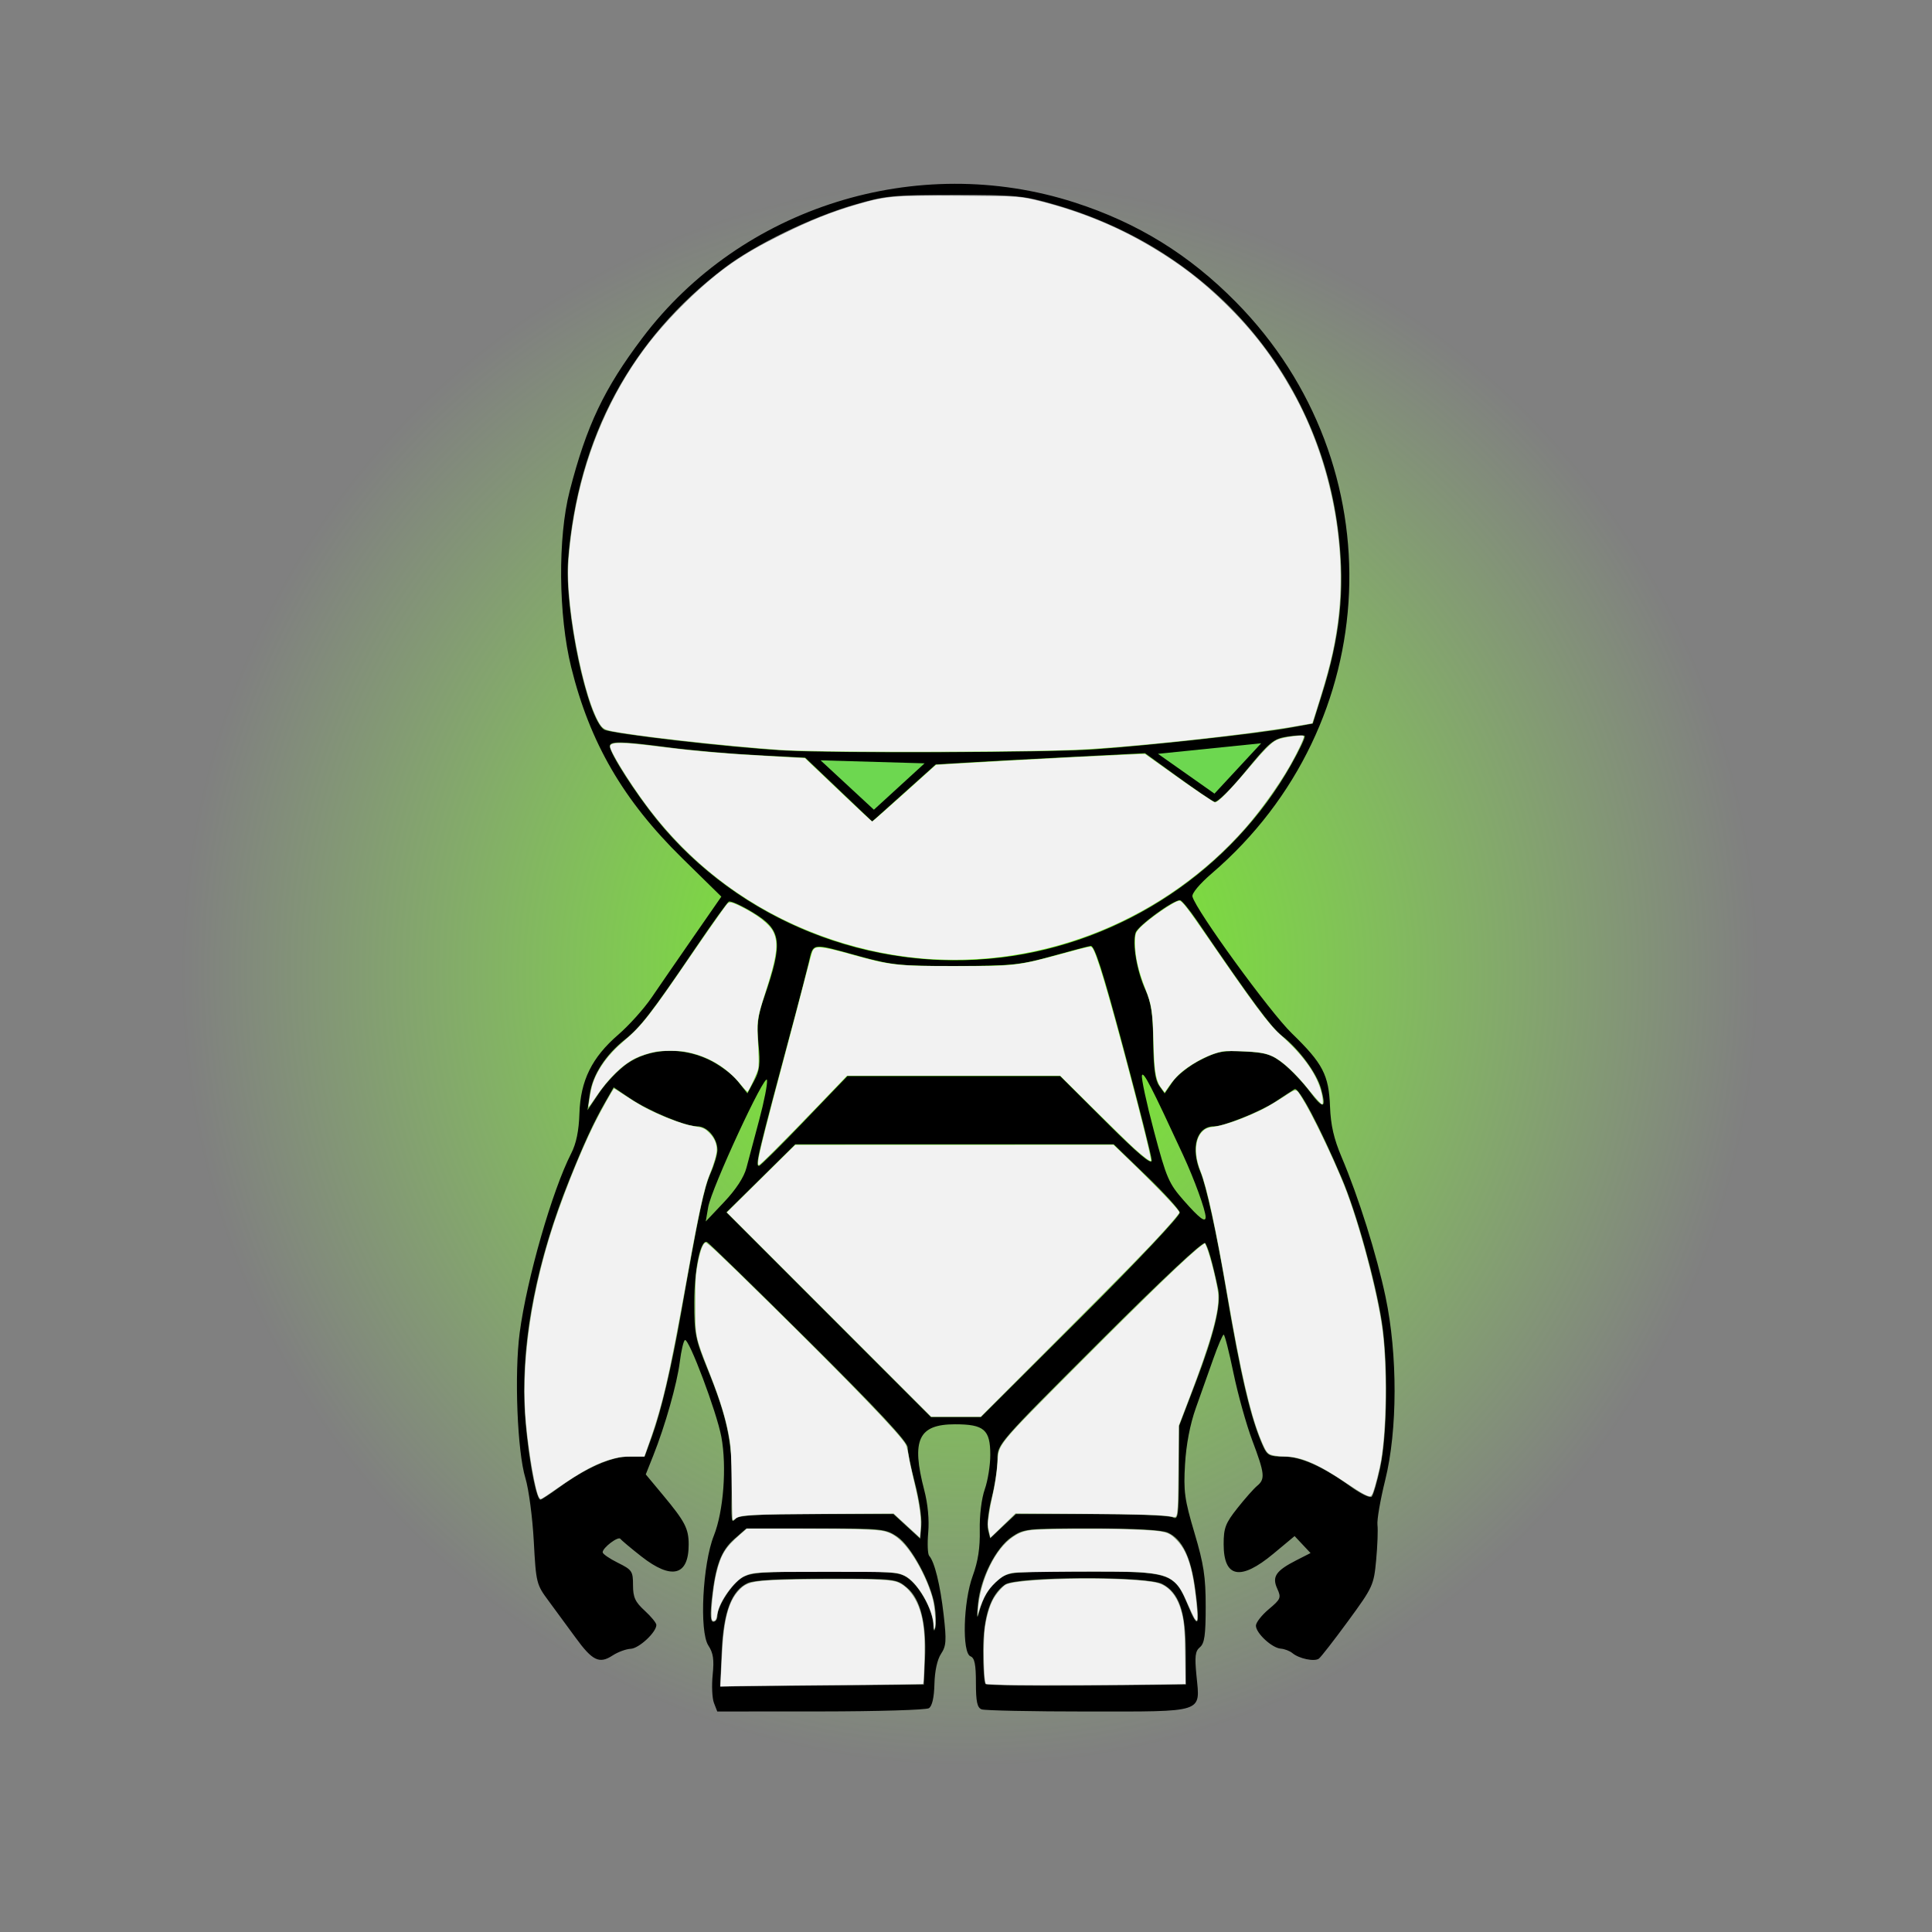 <?xml version="1.0" encoding="UTF-8" standalone="no"?>
<!-- Created with Inkscape (http://www.inkscape.org/) -->

<svg
   width="120"
   height="120"
   viewBox="0 0 120 120"
   version="1.1"
   id="svg1"
   inkscape:version="1.3.2 (091e20e, 2023-11-25, custom)"
   sodipodi:docname="marvin.svg"
   xmlns:inkscape="http://www.inkscape.org/namespaces/inkscape"
   xmlns:sodipodi="http://sodipodi.sourceforge.net/DTD/sodipodi-0.dtd"
   xmlns:xlink="http://www.w3.org/1999/xlink"
   xmlns="http://www.w3.org/2000/svg"
   xmlns:svg="http://www.w3.org/2000/svg">
  <rect x="0" y="0" width="120" height="120" fill="#808080" stroke="none"/>
  <sodipodi:namedview
     id="namedview1"
     pagecolor="#ffffff"
     bordercolor="#000000"
     borderopacity="0.25"
     inkscape:showpageshadow="2"
     inkscape:pageopacity="0.0"
     inkscape:pagecheckerboard="0"
     inkscape:deskcolor="#d1d1d1"
     inkscape:document-units="px"
     inkscape:zoom="7.5791667"
     inkscape:cx="81.671248"
     inkscape:cy="85.695437"
     inkscape:window-width="3840"
     inkscape:window-height="2054"
     inkscape:window-x="2869"
     inkscape:window-y="-11"
     inkscape:window-maximized="1"
     inkscape:current-layer="layer3"
     showguides="true" />
  <defs
     id="defs1">
    <linearGradient
       id="linearGradient16"
       inkscape:collect="always">
      <stop
         style="stop-color:#6dff12;stop-opacity:1;"
         offset="0"
         id="stop16" />
      <stop
         style="stop-color:#99ff55;stop-opacity:0;"
         offset="0.819"
         id="stop17" />
    </linearGradient>
    <radialGradient
       inkscape:collect="always"
       xlink:href="#linearGradient16"
       id="radialGradient17"
       cx="60.66"
       cy="68.939"
       fx="60.66"
       fy="68.939"
       r="60.264"
       gradientTransform="matrix(0.993,0,0,0.999,0.003,-8.472)"
       gradientUnits="userSpaceOnUse" />
  </defs>
  <g
     inkscape:groupmode="layer"
     id="layer3"
     inkscape:label="background">
    <rect
       style="fill:url(#radialGradient17);stroke:#000000;stroke-width:0;stroke-linecap:round;stroke-linejoin:round;stroke-dasharray:none"
       id="rect16"
       width="119.736"
       height="120.462"
       x="0.396"
       y="0.198" />
  </g>
  <g
     inkscape:label="Layer 1"
     inkscape:groupmode="layer"
     id="layer1"
     style="display:inline">
    <path
       style="fill:#000000;fill-opacity:1;stroke-width:0.223"
       d="m 44.344,105.77 c -0.112,-0.295 -0.147,-1.082 -0.078,-1.75 0.097,-0.94 0.036,-1.35 -0.269,-1.816 -0.57,-0.869 -0.358,-5.068 0.343,-6.825 0.599,-1.501 0.81,-4.283 0.465,-6.132 -0.288,-1.545 -2.026,-6.161 -2.264,-6.014 -0.088,0.054 -0.23,0.663 -0.317,1.353 -0.169,1.356 -0.908,3.963 -1.65,5.827 l -0.464,1.165 1.073,1.289 c 1.368,1.644 1.592,2.076 1.592,3.069 0,1.942 -1.059,2.209 -2.935,0.74 -0.655,-0.513 -1.241,-1.006 -1.303,-1.095 -0.131,-0.189 -1.119,0.56 -1.104,0.837 0.006,0.103 0.432,0.396 0.948,0.651 0.875,0.433 0.937,0.525 0.937,1.386 0,0.756 0.131,1.042 0.725,1.586 0.399,0.365 0.725,0.764 0.725,0.887 0,0.454 -1.079,1.458 -1.591,1.481 -0.291,0.013 -0.8,0.201 -1.131,0.417 -0.82,0.537 -1.25,0.329 -2.296,-1.11 -0.491,-0.675 -1.243,-1.7 -1.672,-2.277 -0.762,-1.025 -0.784,-1.112 -0.925,-3.725 -0.079,-1.472 -0.313,-3.228 -0.518,-3.902 -0.505,-1.656 -0.695,-6.466 -0.357,-9.031 0.44,-3.334 2.022,-8.842 3.204,-11.149 0.31,-0.606 0.473,-1.398 0.507,-2.47 0.065,-2.046 0.771,-3.479 2.414,-4.898 0.667,-0.576 1.597,-1.612 2.068,-2.303 0.47,-0.691 1.638,-2.384 2.594,-3.763 l 1.739,-2.507 -2.442,-2.398 c -3.648,-3.583 -5.724,-7.156 -6.884,-11.847 -0.798,-3.228 -0.839,-8.061 -0.093,-10.954 1.048,-4.066 2.132,-6.348 4.516,-9.506 6.145,-8.14 17.068,-11.562 26.845,-8.41 3.918,1.263 7.126,3.245 10.034,6.199 9.939,10.094 9.254,26.228 -1.504,35.465 -0.765,0.657 -1.263,1.252 -1.211,1.449 0.225,0.864 4.804,7.165 6.17,8.491 1.932,1.875 2.301,2.584 2.375,4.562 0.043,1.142 0.239,1.993 0.717,3.122 1.06,2.498 2.176,6.05 2.732,8.688 0.755,3.587 0.747,8.278 -0.02,11.372 -0.304,1.226 -0.521,2.481 -0.483,2.787 0.038,0.307 0.003,1.287 -0.08,2.178 -0.145,1.568 -0.201,1.69 -1.739,3.791 -0.874,1.194 -1.693,2.247 -1.82,2.34 -0.276,0.202 -1.224,0.005 -1.642,-0.342 -0.164,-0.136 -0.492,-0.262 -0.728,-0.279 -0.544,-0.04 -1.54,-0.963 -1.54,-1.427 -7e-6,-0.193 0.36,-0.654 0.8,-1.023 0.746,-0.626 0.781,-0.712 0.525,-1.276 -0.338,-0.742 -0.088,-1.112 1.193,-1.765 l 0.875,-0.446 -0.495,-0.527 -0.495,-0.527 -1.323,1.101 c -2.038,1.696 -3.084,1.494 -3.084,-0.596 0,-1.011 0.111,-1.302 0.855,-2.241 0.47,-0.594 1.022,-1.217 1.226,-1.385 0.509,-0.419 0.473,-0.759 -0.302,-2.816 -0.369,-0.981 -0.894,-2.863 -1.167,-4.181 -0.272,-1.318 -0.546,-2.396 -0.61,-2.394 -0.063,0.002 -0.354,0.679 -0.646,1.505 -0.292,0.826 -0.782,2.205 -1.087,3.063 -0.355,0.999 -0.596,2.251 -0.668,3.478 -0.1,1.693 -0.031,2.19 0.585,4.264 0.579,1.947 0.698,2.728 0.698,4.578 0,1.778 -0.073,2.291 -0.359,2.528 -0.294,0.244 -0.332,0.567 -0.212,1.784 0.228,2.316 0.556,2.209 -6.785,2.209 -3.415,0 -6.368,-0.061 -6.562,-0.135 -0.274,-0.105 -0.353,-0.474 -0.353,-1.649 0,-1.139 -0.083,-1.545 -0.334,-1.642 -0.539,-0.207 -0.453,-3.399 0.135,-4.998 0.33,-0.899 0.46,-1.74 0.438,-2.842 -0.019,-0.919 0.11,-1.967 0.311,-2.537 0.189,-0.534 0.343,-1.495 0.343,-2.135 0,-1.569 -0.384,-1.902 -2.192,-1.902 -2.274,0 -2.726,0.969 -1.91,4.093 0.224,0.857 0.316,1.842 0.246,2.631 -0.061,0.693 -0.034,1.346 0.061,1.449 0.332,0.362 0.686,1.805 0.897,3.656 0.184,1.611 0.162,1.942 -0.164,2.432 -0.232,0.35 -0.389,1.068 -0.408,1.871 -0.021,0.845 -0.142,1.374 -0.344,1.502 -0.171,0.109 -3.199,0.199 -6.728,0.201 l -6.416,0.003 z m 13.109,-2.698 c 0.104,-2.222 -0.277,-3.753 -1.108,-4.452 -0.669,-0.563 -0.693,-0.565 -4.992,-0.565 -2.88,0 -4.516,0.089 -4.906,0.267 -1.006,0.458 -1.515,1.791 -1.622,4.252 l -0.095,2.178 6.325,-0.059 6.325,-0.059 z m 16.197,-0.557 c -0.009,-2.426 -0.423,-3.599 -1.46,-4.135 -0.969,-0.501 -9.041,-0.469 -9.767,0.039 -0.906,0.635 -1.353,1.989 -1.359,4.114 -0.003,1.053 0.064,1.982 0.147,2.066 0.084,0.084 2.918,0.125 6.299,0.093 l 6.147,-0.059 z m -15.591,-2.758 c -0.225,-1.44 -1.461,-3.728 -2.329,-4.313 -0.725,-0.488 -0.945,-0.511 -5.065,-0.511 H 46.358 l -0.75,0.658 c -0.826,0.726 -1.169,1.643 -1.4,3.746 -0.107,0.977 -0.078,1.394 0.099,1.394 0.138,0 0.252,-0.162 0.252,-0.36 0,-0.618 0.905,-2.005 1.561,-2.392 0.529,-0.312 1.338,-0.37 5.189,-0.37 4.293,0 4.597,0.028 5.156,0.467 0.719,0.566 1.464,1.963 1.499,2.813 0.018,0.425 0.06,0.49 0.133,0.206 0.059,-0.229 0.042,-0.831 -0.037,-1.338 z m 16.178,-1.068 c -0.267,-1.98 -0.805,-3.087 -1.699,-3.495 -0.373,-0.17 -2.032,-0.261 -4.748,-0.261 -4.029,0 -4.201,0.018 -4.951,0.53 -0.991,0.677 -1.94,2.556 -2.096,4.152 -0.081,0.831 -0.062,1.011 0.059,0.557 0.265,-0.989 0.629,-1.582 1.289,-2.101 0.553,-0.435 0.869,-0.463 5.186,-0.462 5.461,8.9e-4 5.662,0.066 6.511,2.115 0.649,1.565 0.763,1.3 0.449,-1.036 z M 56.834,92.135 c -0.251,-0.96 -0.457,-1.965 -0.457,-2.233 0,-0.341 -1.842,-2.318 -6.141,-6.592 -3.378,-3.358 -6.228,-6.135 -6.334,-6.172 -0.396,-0.138 -0.778,1.697 -0.781,3.747 -0.003,1.928 0.071,2.299 0.814,4.125 1.206,2.965 1.544,4.527 1.514,6.992 -0.033,2.729 -0.046,2.621 0.269,2.306 0.191,-0.191 1.621,-0.268 5.02,-0.268 h 4.753 l 0.833,0.766 0.833,0.766 0.067,-0.846 c 0.037,-0.465 -0.139,-1.631 -0.39,-2.591 z m 10.946,1.906 c 2.575,0 4.85,0.09 5.057,0.201 0.343,0.183 0.376,-0.053 0.386,-2.732 l 0.01,-2.932 1.022,-2.676 c 1.154,-3.022 1.606,-4.892 1.408,-5.828 -0.346,-1.641 -0.638,-2.664 -0.816,-2.862 -0.119,-0.133 -2.657,2.244 -6.545,6.131 -6.35,6.347 -6.35,6.347 -6.35,7.306 0,0.527 -0.162,1.604 -0.36,2.393 -0.198,0.788 -0.3,1.675 -0.226,1.97 l 0.135,0.536 0.799,-0.753 0.799,-0.753 z m -33.062,-1.645 c 1.68,-1.224 3.257,-1.923 4.341,-1.923 h 0.981 l 0.464,-1.282 c 0.569,-1.573 1.198,-4.248 1.798,-7.637 1.102,-6.225 1.424,-7.752 1.828,-8.669 0.237,-0.537 0.43,-1.192 0.43,-1.456 0,-0.733 -0.624,-1.471 -1.243,-1.471 -0.749,0 -3.002,-0.938 -4.208,-1.753 l -0.991,-0.669 -0.534,0.932 c -0.717,1.252 -1.32,2.559 -2.245,4.868 -1.975,4.932 -2.926,9.712 -2.764,13.903 0.093,2.399 0.681,5.909 0.991,5.909 0.066,0 0.584,-0.339 1.153,-0.753 z m 51.014,-1.268 c 0.44,-2.028 0.488,-6.528 0.097,-9.016 -0.406,-2.586 -1.577,-6.789 -2.484,-8.919 -1.37,-3.216 -2.685,-5.699 -2.937,-5.544 -0.155,0.095 -0.684,0.44 -1.174,0.766 -0.944,0.627 -3.224,1.545 -3.837,1.545 -1.078,0 -1.468,1.336 -0.831,2.85 0.35,0.832 0.988,3.741 1.551,7.073 0.953,5.637 1.578,8.292 2.351,9.979 0.244,0.533 0.409,0.613 1.256,0.613 1.073,0 2.41,0.598 4.187,1.872 0.609,0.437 1.188,0.715 1.286,0.617 0.098,-0.098 0.339,-0.923 0.537,-1.835 z m -18.601,-9.295 c 3.539,-3.527 6.182,-6.332 6.146,-6.522 -0.035,-0.184 -0.973,-1.212 -2.084,-2.286 l -2.021,-1.951 h -9.886 -9.886 l -2.141,2.113 -2.141,2.113 6.354,6.36 6.354,6.36 h 1.549 1.549 z m -20.768,-9.296 c 0.13,-0.498 0.486,-1.837 0.792,-2.975 0.306,-1.138 0.524,-2.254 0.486,-2.479 -0.092,-0.535 -3.455,6.732 -3.654,7.893 l -0.152,0.892 1.146,-1.213 c 0.734,-0.777 1.231,-1.539 1.382,-2.118 z m 28.521,3.053 c -0.006,-0.428 -0.698,-2.331 -1.399,-3.846 -1.979,-4.279 -2.465,-5.22 -2.556,-4.953 -0.054,0.158 0.28,1.713 0.743,3.456 0.779,2.932 0.918,3.256 1.861,4.328 0.966,1.098 1.356,1.392 1.351,1.016 z m -24.928,-5.965 2.678,-2.787 h 6.608 6.608 l 2.846,2.84 c 2.007,2.003 2.844,2.709 2.839,2.397 -0.004,-0.244 -0.787,-3.353 -1.74,-6.909 -1.309,-4.885 -1.812,-6.454 -2.055,-6.413 -0.177,0.029 -1.276,0.32 -2.441,0.646 -1.907,0.534 -2.496,0.594 -5.909,0.6 -3.462,0.006 -3.984,-0.047 -6.021,-0.608 -3.028,-0.835 -2.837,-0.861 -3.144,0.424 -0.147,0.613 -0.536,2.118 -0.865,3.345 -2.343,8.732 -2.468,9.254 -2.213,9.254 0.073,0 1.337,-1.254 2.81,-2.787 z m -11.021,-3.549 c 1.366,-0.957 3.32,-1.071 5.019,-0.293 0.671,0.307 1.495,0.908 1.842,1.342 l 0.627,0.786 0.418,-0.78 c 0.343,-0.639 0.392,-1.048 0.273,-2.265 -0.119,-1.217 -0.055,-1.746 0.354,-2.934 1.187,-3.446 1.09,-4.166 -0.703,-5.256 -0.719,-0.437 -1.394,-0.741 -1.5,-0.675 -0.106,0.066 -1.029,1.351 -2.05,2.858 -2.751,4.055 -3.436,4.945 -4.397,5.706 -1.211,0.959 -2.016,2.207 -2.185,3.388 l -0.144,1.003 0.747,-1.106 c 0.411,-0.608 1.176,-1.406 1.699,-1.774 z m 43.115,1.539 c -0.267,-0.966 -1.368,-2.454 -2.424,-3.278 -0.668,-0.52 -1.857,-2.13 -5.278,-7.145 -0.48,-0.704 -0.955,-1.28 -1.055,-1.28 -0.444,0 -2.626,1.6 -2.76,2.025 -0.215,0.676 0.079,2.382 0.612,3.549 0.356,0.781 0.463,1.498 0.483,3.233 0.019,1.614 0.12,2.363 0.368,2.713 l 0.343,0.483 0.499,-0.729 c 0.275,-0.401 1.047,-1.006 1.717,-1.345 1.062,-0.537 1.417,-0.605 2.769,-0.529 1.323,0.075 1.676,0.188 2.4,0.767 0.467,0.374 1.2,1.149 1.629,1.722 0.847,1.131 1.046,1.077 0.697,-0.188 z m -19.867,-8.143 c 7.546,-0.919 14.323,-5.432 18.031,-12.009 0.511,-0.906 0.881,-1.696 0.822,-1.755 -0.059,-0.059 -0.539,-0.041 -1.065,0.041 -0.873,0.135 -1.104,0.326 -2.608,2.156 -0.949,1.156 -1.77,1.962 -1.934,1.899 -0.157,-0.06 -1.191,-0.765 -2.298,-1.566 l -2.013,-1.457 -4.414,0.226 c -2.428,0.124 -5.352,0.282 -6.498,0.351 l -2.084,0.124 -1.974,1.772 -1.974,1.772 -2.08,-1.982 -2.08,-1.982 -3.004,-0.157 c -1.652,-0.086 -4.108,-0.303 -5.457,-0.48 -2.96,-0.39 -3.679,-0.405 -3.679,-0.077 0,0.435 1.596,2.925 2.928,4.567 5.082,6.269 13.267,9.544 21.384,8.555 z m 5.691,-12.924 c 3.516,-0.24 10.202,-0.977 12.29,-1.355 l 1.374,-0.249 0.571,-1.819 c 1.125,-3.581 1.426,-6.421 1.043,-9.847 -1.098,-9.841 -7.895,-17.766 -17.644,-20.571 -1.952,-0.562 -2.405,-0.605 -6.23,-0.604 -3.849,0.002 -4.267,0.043 -6.244,0.621 -2.662,0.778 -6.138,2.471 -8.039,3.915 -5.817,4.42 -9.104,10.548 -9.708,18.101 -0.249,3.113 1.19,9.92 2.236,10.577 0.406,0.255 7.849,1.114 11.274,1.301 3.111,0.17 16.268,0.121 19.076,-0.071 z"
       id="path13" />
    <path
       style="fill:#6dd750;fill-opacity:1;stroke:#000000;stroke-width:0;stroke-linecap:round;stroke-linejoin:round;stroke-dasharray:none"
       d="m 50.967,47.225 6.461,0.187 -3.149,2.881 z"
       id="path1" />
    <path
       style="fill:#6dd750;fill-opacity:1;stroke:#000000;stroke-width:0;stroke-linecap:round;stroke-linejoin:round;stroke-dasharray:none"
       d="m 71.923,46.821 6.411,-0.655 -2.901,3.128 z"
       id="path1-0"
       sodipodi:nodetypes="cccc" />
    <path
       style="fill:#f2f2f2;fill-opacity:1;stroke:#000000;stroke-width:0;stroke-linecap:round;stroke-linejoin:round;stroke-dasharray:none"
       d="m 51.329,46.662 c -1.193,-0.019 -2.505,-0.058 -2.916,-0.087 -3.563,-0.253 -9.248,-0.895 -10.552,-1.193 -0.415,-0.095 -0.545,-0.226 -0.84,-0.848 -0.854,-1.803 -1.738,-6.358 -1.739,-8.961 -4.32e-4,-1.008 0.198,-2.683 0.493,-4.162 0.723,-3.627 2.183,-6.966 4.273,-9.773 1.44,-1.934 3.668,-4.106 5.484,-5.346 0.854,-0.583 1.691,-1.063 2.951,-1.69 1.825,-0.909 3.188,-1.454 4.811,-1.922 1.775,-0.513 2.23,-0.549 6.478,-0.522 3.565,0.023 3.622,0.027 4.921,0.36 2.516,0.645 4.784,1.586 6.927,2.873 1.726,1.037 3.068,2.073 4.495,3.469 1.715,1.679 2.998,3.361 4.185,5.486 2.408,4.313 3.449,9.773 2.769,14.522 -0.232,1.62 -0.524,2.791 -1.328,5.328 l -0.23,0.727 -0.968,0.172 c -3.039,0.54 -10.414,1.333 -13.727,1.476 -2.639,0.114 -10.896,0.162 -15.487,0.09 z"
       id="path2" />
    <path
       style="fill:#f2f2f2;fill-opacity:1;stroke:#000000;stroke-width:0;stroke-linecap:round;stroke-linejoin:round;stroke-dasharray:none"
       d="m 58,59.584 c -4.322,-0.237 -8.657,-1.705 -12.222,-4.14 -2.171,-1.483 -4.054,-3.299 -5.647,-5.446 -1.088,-1.466 -2.236,-3.332 -2.236,-3.633 0,-0.149 0.193,-0.214 0.635,-0.214 0.512,0 0.975,0.044 2.7,0.257 2.197,0.272 3.962,0.418 6.992,0.582 l 1.768,0.096 0.425,0.404 c 0.234,0.222 1.165,1.108 2.071,1.97 0.905,0.861 1.665,1.566 1.687,1.566 0.023,0 0.923,-0.792 2.001,-1.76 l 1.959,-1.76 1.158,-0.071 c 3.849,-0.235 11.77,-0.637 11.833,-0.601 0.03,0.017 0.652,0.463 1.384,0.989 1.582,1.14 2.865,2.012 2.959,2.012 0.199,0 0.942,-0.757 2.139,-2.181 0.902,-1.073 1.357,-1.53 1.675,-1.684 0.242,-0.117 0.73,-0.218 1.284,-0.266 0.337,-0.029 0.388,-0.023 0.414,0.046 0.034,0.09 -0.415,1.034 -0.872,1.832 -0.695,1.215 -1.844,2.815 -2.79,3.885 -4.846,5.484 -12.056,8.512 -19.318,8.115 z"
       id="path3" />
    <path
       style="fill:#f2f2f2;fill-opacity:1;stroke:#000000;stroke-width:0;stroke-linecap:round;stroke-linejoin:round;stroke-dasharray:none"
       d="m 36.563,68.59 c 0.1,-0.678 0.176,-1.059 0.265,-1.317 0.312,-0.911 0.95,-1.783 1.891,-2.584 1.148,-0.976 1.637,-1.599 4.19,-5.335 0.965,-1.413 1.976,-2.852 2.234,-3.181 0.14,-0.179 0.273,-0.163 0.805,0.097 1.083,0.53 1.841,1.115 2.083,1.609 0.345,0.705 0.233,1.534 -0.525,3.868 -0.418,1.29 -0.49,1.681 -0.45,2.483 0.081,1.647 0.085,1.919 0.03,2.182 -0.047,0.224 -0.538,1.281 -0.65,1.399 -0.018,0.019 -0.199,-0.17 -0.4,-0.42 -0.901,-1.117 -2.12,-1.835 -3.516,-2.07 -0.432,-0.073 -1.362,-0.072 -1.78,0.002 -0.411,0.073 -0.955,0.247 -1.283,0.412 -0.814,0.409 -1.665,1.242 -2.445,2.394 -0.49,0.723 -0.488,0.721 -0.45,0.462 z"
       id="path4" />
    <path
       style="fill:#f2f2f2;fill-opacity:1;stroke:#000000;stroke-width:0;stroke-linecap:round;stroke-linejoin:round;stroke-dasharray:none"
       d="m 47.098,72.077 c 0.038,-0.397 0.507,-2.262 1.595,-6.332 0.504,-1.886 1.095,-4.132 1.314,-4.991 0.219,-0.859 0.428,-1.62 0.464,-1.69 0.036,-0.07 0.106,-0.149 0.155,-0.175 0.22,-0.118 0.801,-0.017 2.242,0.389 2.405,0.677 2.858,0.729 6.391,0.728 3.812,-0.001 3.941,-0.016 6.727,-0.772 1.68,-0.456 1.742,-0.469 1.83,-0.396 0.24,0.199 0.929,2.483 2.219,7.349 0.967,3.649 1.513,5.882 1.448,5.922 -0.06,0.037 -0.479,-0.278 -1.029,-0.774 -0.295,-0.266 -1.452,-1.391 -2.57,-2.501 l -2.034,-2.018 h -6.621 -6.621 l -1.849,1.924 c -2.111,2.197 -3.542,3.627 -3.629,3.627 -0.045,0 -0.053,-0.071 -0.032,-0.292 z"
       id="path5" />
    <path
       style="fill:#f2f2f2;fill-opacity:1;stroke:#000000;stroke-width:0;stroke-linecap:round;stroke-linejoin:round;stroke-dasharray:none"
       d="m 81.873,68.368 c -0.119,-0.122 -0.366,-0.411 -0.549,-0.641 -0.817,-1.031 -1.67,-1.825 -2.27,-2.11 -0.458,-0.218 -0.902,-0.289 -2.023,-0.323 -0.879,-0.027 -0.988,-0.021 -1.347,0.07 -0.771,0.195 -1.858,0.805 -2.477,1.389 -0.17,0.161 -0.434,0.474 -0.586,0.695 l -0.277,0.403 -0.108,-0.132 c -0.451,-0.55 -0.537,-1.001 -0.593,-3.117 -0.047,-1.77 -0.115,-2.202 -0.495,-3.168 -0.446,-1.133 -0.648,-2.027 -0.648,-2.875 0,-0.532 0.028,-0.625 0.261,-0.884 0.497,-0.55 2.193,-1.727 2.489,-1.727 0.166,0 0.495,0.426 1.821,2.356 2.795,4.067 3.734,5.327 4.435,5.949 1.388,1.232 2.216,2.366 2.538,3.477 0.113,0.388 0.156,0.86 0.08,0.86 -0.02,0 -0.134,-0.1 -0.253,-0.222 z"
       id="path6" />
    <path
       style="fill:#f2f2f2;fill-opacity:1;stroke:#000000;stroke-width:0;stroke-linecap:round;stroke-linejoin:round;stroke-dasharray:none"
       d="m 84.682,92.786 c -0.167,-0.084 -0.629,-0.375 -1.026,-0.646 -1.731,-1.18 -2.854,-1.67 -3.835,-1.673 -0.443,-0.001 -0.881,-0.077 -1.014,-0.176 -0.166,-0.123 -0.291,-0.357 -0.567,-1.059 -0.607,-1.546 -1.184,-4.059 -1.954,-8.513 -0.771,-4.457 -1.307,-6.939 -1.728,-8.004 -0.444,-1.121 -0.33,-2.162 0.281,-2.566 0.137,-0.09 0.281,-0.133 0.559,-0.164 0.622,-0.07 1.982,-0.562 3.077,-1.113 0.246,-0.124 0.792,-0.449 1.212,-0.721 0.885,-0.574 0.786,-0.577 1.173,0.027 0.59,0.92 1.898,3.629 2.622,5.428 0.931,2.317 2.1,6.725 2.39,9.016 0.294,2.325 0.251,6.109 -0.094,8.113 -0.091,0.527 -0.36,1.597 -0.488,1.94 -0.121,0.322 -0.173,0.332 -0.606,0.113 z"
       id="path7" />
    <path
       style="fill:#f2f2f2;fill-opacity:1;stroke:#000000;stroke-width:0;stroke-linecap:round;stroke-linejoin:round;stroke-dasharray:none"
       d="m 51.492,81.65 -6.344,-6.345 2.122,-2.096 2.122,-2.096 9.884,-0.003 9.884,-0.003 0.939,0.905 c 1.809,1.745 3.154,3.152 3.154,3.299 0,0.049 -0.401,0.533 -0.883,1.066 -1.081,1.195 -2.403,2.547 -6.74,6.894 l -4.712,4.723 h -1.541 -1.541 z"
       id="path8" />
    <path
       style="fill:#f2f2f2;fill-opacity:1;stroke:#000000;stroke-width:0;stroke-linecap:round;stroke-linejoin:round;stroke-dasharray:none"
       d="m 33.486,93.016 c -0.225,-0.344 -0.634,-2.659 -0.817,-4.624 -0.315,-3.389 0.21,-7.494 1.491,-11.65 0.646,-2.096 1.836,-5.095 2.753,-6.939 0.403,-0.81 1.177,-2.192 1.228,-2.192 0.02,-1.37e-4 0.314,0.186 0.653,0.414 0.339,0.228 0.829,0.531 1.089,0.675 1.026,0.567 2.497,1.141 3.19,1.246 0.595,0.09 0.701,0.135 0.987,0.424 0.309,0.312 0.46,0.655 0.46,1.045 0,0.275 -0.181,0.9 -0.452,1.554 -0.321,0.779 -0.682,2.423 -1.368,6.235 -1.183,6.573 -1.549,8.135 -2.576,10.974 l -0.105,0.292 h -0.705 c -0.59,0 -0.777,0.018 -1.145,0.111 -1.047,0.265 -1.999,0.767 -3.631,1.91 -0.398,0.279 -0.78,0.536 -0.85,0.572 -0.118,0.061 -0.132,0.058 -0.2,-0.046 z"
       id="path9" />
    <path
       style="fill:#f2f2f2;fill-opacity:1;stroke:#000000;stroke-width:0;stroke-linecap:round;stroke-linejoin:round;stroke-dasharray:none"
       d="m 56.32,94.758 -0.816,-0.751 -4.198,0.024 c -4.765,0.027 -5.342,0.058 -5.625,0.295 -0.077,0.065 -0.155,0.103 -0.173,0.085 -0.018,-0.018 -0.046,-1.013 -0.062,-2.21 -0.025,-1.903 -0.041,-2.251 -0.127,-2.769 -0.199,-1.202 -0.54,-2.345 -1.203,-4.034 -0.95,-2.421 -0.927,-2.31 -0.927,-4.4 1.79e-4,-1.323 0.015,-1.705 0.085,-2.146 0.161,-1.022 0.365,-1.633 0.558,-1.671 0.096,-0.018 0.967,0.805 3.832,3.623 5.219,5.134 8.332,8.368 8.604,8.937 0.05,0.104 0.124,0.405 0.164,0.67 0.041,0.265 0.181,0.924 0.311,1.464 0.396,1.639 0.505,2.463 0.43,3.246 l -0.037,0.387 z"
       id="path10" />
    <path
       style="fill:#f2f2f2;fill-opacity:1;stroke:#000000;stroke-width:0;stroke-linecap:round;stroke-linejoin:round;stroke-dasharray:none"
       d="m 61.437,95.169 c -0.044,-0.187 -0.079,-0.411 -0.079,-0.497 9.58e-4,-0.252 0.137,-1.109 0.259,-1.625 0.179,-0.761 0.302,-1.561 0.343,-2.226 0.071,-1.162 -0.104,-0.95 5.201,-6.269 4.334,-4.345 6.755,-6.676 7.464,-7.184 l 0.216,-0.155 0.096,0.225 c 0.233,0.543 0.688,2.39 0.73,2.965 0.076,1.044 -0.427,2.846 -1.796,6.432 l -0.652,1.708 -0.024,2.63 c -0.023,2.481 -0.046,2.917 -0.162,3.033 -0.025,0.025 -0.135,0.023 -0.272,-0.005 -0.521,-0.107 -1.928,-0.15 -5.704,-0.175 l -3.982,-0.026 -0.403,0.391 c -0.222,0.215 -0.573,0.554 -0.779,0.754 l -0.376,0.363 z"
       id="path11" />
    <path
       style="fill:#f2f2f2;fill-opacity:1;stroke:#000000;stroke-width:0;stroke-linecap:round;stroke-linejoin:round;stroke-dasharray:none"
       d="m 58,101.033 c -0.013,-1.06 -1.015,-2.801 -1.824,-3.168 -0.509,-0.231 -0.62,-0.237 -4.847,-0.236 -4.304,9.8e-4 -4.541,0.013 -5.101,0.27 -0.621,0.284 -1.535,1.549 -1.666,2.306 -0.026,0.148 -0.067,0.316 -0.091,0.374 -0.051,0.121 -0.209,0.14 -0.251,0.031 -0.104,-0.27 0.06,-2.005 0.273,-2.89 0.278,-1.156 0.551,-1.604 1.462,-2.396 l 0.433,-0.377 3.228,8.4e-4 c 3.441,8.9e-4 4.874,0.045 5.324,0.163 0.415,0.109 0.714,0.289 1.082,0.652 0.729,0.719 1.596,2.334 1.917,3.568 0.133,0.513 0.206,1.646 0.115,1.802 -0.044,0.076 -0.052,0.061 -0.054,-0.098 z"
       id="path12" />
    <path
       style="fill:#f2f2f2;fill-opacity:1;stroke:#000000;stroke-width:0;stroke-linecap:round;stroke-linejoin:round;stroke-dasharray:none"
       d="m 74.174,100.485 c -0.063,-0.109 -0.237,-0.482 -0.386,-0.828 -0.357,-0.826 -0.525,-1.106 -0.836,-1.39 -0.421,-0.385 -0.951,-0.532 -2.22,-0.618 -1.012,-0.068 -7.459,-0.031 -7.848,0.045 -0.411,0.081 -0.672,0.226 -1.044,0.579 -0.497,0.472 -0.74,0.886 -1.019,1.734 l -0.107,0.327 0.024,-0.327 c 0.137,-1.88 1.071,-3.817 2.201,-4.565 0.362,-0.239 0.642,-0.343 1.101,-0.407 0.543,-0.075 4.385,-0.106 5.978,-0.048 2.34,0.085 2.525,0.124 3.033,0.631 0.477,0.476 0.767,1.09 0.993,2.106 0.207,0.931 0.403,2.864 0.296,2.93 -0.027,0.017 -0.101,-0.059 -0.164,-0.168 z"
       id="path14" />
    <path
       style="fill:#f2f2f2;fill-opacity:1;stroke:#000000;stroke-width:0;stroke-linecap:round;stroke-linejoin:round;stroke-dasharray:none"
       d="m 62.537,104.652 c -0.699,-0.018 -1.282,-0.044 -1.296,-0.058 -0.151,-0.151 -0.19,-2.711 -0.055,-3.573 0.107,-0.684 0.276,-1.258 0.488,-1.662 0.181,-0.345 0.598,-0.832 0.799,-0.935 0.87,-0.444 8.02,-0.514 9.47,-0.093 0.641,0.186 1.139,0.766 1.399,1.631 0.201,0.668 0.247,1.17 0.271,2.943 l 0.023,1.685 -1.463,0.029 c -2.427,0.047 -8.282,0.067 -9.637,0.033 z"
       id="path15" />
    <path
       style="fill:#f2f2f2;fill-opacity:1;stroke:#000000;stroke-width:0;stroke-linecap:round;stroke-linejoin:round;stroke-dasharray:none"
       d="m 44.77,104.222 c 0.016,-0.292 0.051,-0.971 0.077,-1.51 0.106,-2.121 0.399,-3.235 1.033,-3.919 0.575,-0.62 0.905,-0.666 5.075,-0.706 2.805,-0.027 4.183,0.014 4.652,0.139 0.672,0.178 1.284,0.921 1.569,1.905 0.216,0.744 0.28,1.499 0.245,2.885 -0.017,0.679 -0.043,1.312 -0.058,1.405 l -0.027,0.17 -1.453,0.029 c -0.799,0.016 -3.101,0.04 -5.115,0.053 -2.014,0.013 -4.194,0.037 -4.845,0.052 l -1.183,0.028 z"
       id="path16" />
  </g>
</svg>
